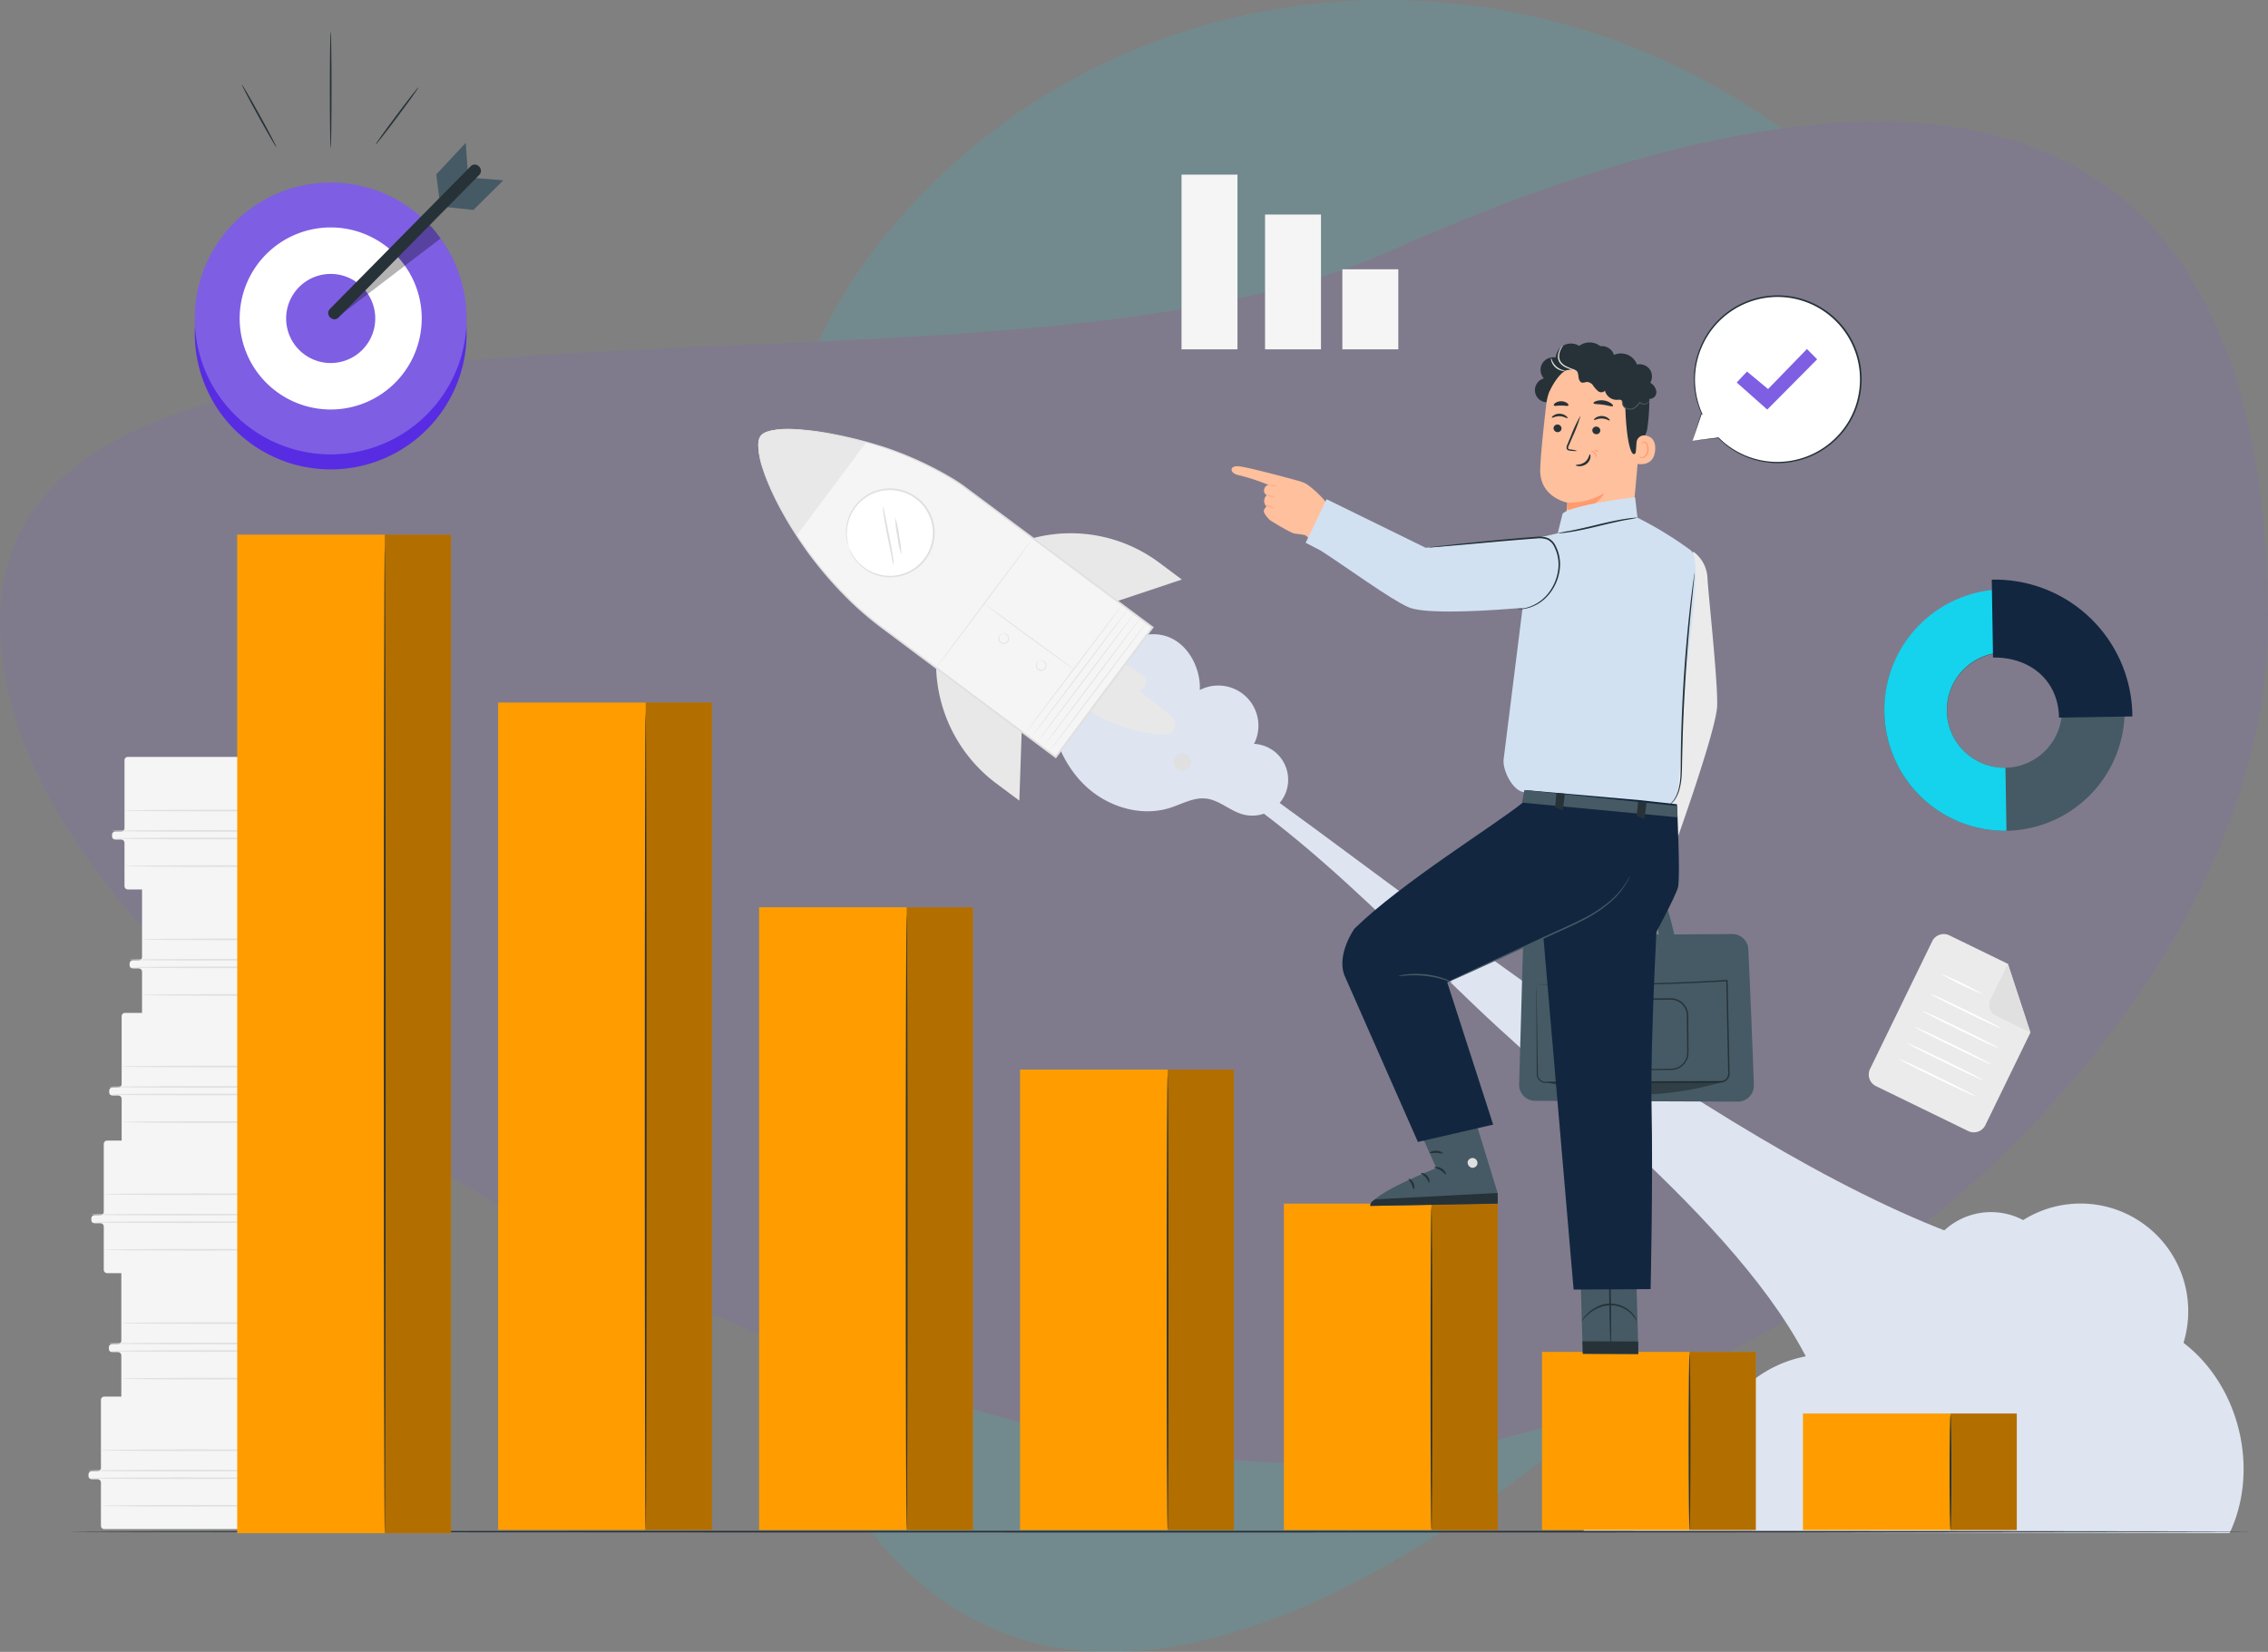<svg xmlns="http://www.w3.org/2000/svg" xmlns:xlink="http://www.w3.org/1999/xlink" width="610" height="444.291" viewBox="0 0 610 444.291">
  <rect x="0" y="0" width="610" height="444.291" fill="#808080" stroke="none"/>
  <defs>
    <clipPath id="clip-path">
      <rect id="Rectángulo_350603" data-name="Rectángulo 350603" width="587.603" height="403.834" fill="none"/>
    </clipPath>
    <clipPath id="clip-path-6">
      <rect id="Rectángulo_350577" data-name="Rectángulo 350577" width="17.827" height="123.833" fill="none"/>
    </clipPath>
    <clipPath id="clip-path-7">
      <rect id="Rectángulo_350580" data-name="Rectángulo 350580" width="17.827" height="167.489" fill="none"/>
    </clipPath>
    <clipPath id="clip-path-8">
      <rect id="Rectángulo_350583" data-name="Rectángulo 350583" width="17.827" height="87.783" fill="none"/>
    </clipPath>
    <clipPath id="clip-path-9">
      <rect id="Rectángulo_350586" data-name="Rectángulo 350586" width="17.827" height="47.9" fill="none"/>
    </clipPath>
    <clipPath id="clip-path-10">
      <rect id="Rectángulo_350589" data-name="Rectángulo 350589" width="17.828" height="31.325" fill="none"/>
    </clipPath>
    <clipPath id="clip-path-11">
      <rect id="Rectángulo_350592" data-name="Rectángulo 350592" width="17.828" height="222.518" fill="none"/>
    </clipPath>
    <clipPath id="clip-path-12">
      <rect id="Rectángulo_350595" data-name="Rectángulo 350595" width="17.827" height="268.587" fill="none"/>
    </clipPath>
    <clipPath id="clip-path-14">
      <rect id="Rectángulo_350598" data-name="Rectángulo 350598" width="27.95" height="25.607" fill="none"/>
    </clipPath>
    <clipPath id="clip-path-17">
      <rect id="Rectángulo_350601" data-name="Rectángulo 350601" width="47.632" height="3.541" fill="none"/>
    </clipPath>
  </defs>
  <g id="Grupo_1034667" data-name="Grupo 1034667" transform="translate(5660.287 6216.646)">
    <g id="Grupo_160943" data-name="Grupo 160943" transform="translate(-5840.287 -14728.086)" opacity="0.13">
      <g id="Grupo_154652" data-name="Grupo 154652" transform="translate(180 8511.44)">
        <g id="Grupo_154160" data-name="Grupo 154160" transform="translate(0 0)">
          <g id="Grupo_66834" data-name="Grupo 66834">
            <path id="Trazado_132887" data-name="Trazado 132887" d="M738.348,526.863c-56.821,77.476-60.758,301.127,19.052,359.663s213.167-70.218,269.973-147.691,38.17-187.709-41.638-246.245S795.159,449.4,738.348,526.863Z" transform="translate(-505.222 -457.039)" fill="#15d3ec"/>
            <path id="Trazado_132888" data-name="Trazado 132888" d="M652.737,605.065c0,108.19,226.26,226.357,351.078,226.357s258.922-118.167,258.922-226.357-52.662-181.459-236.98-99.419C914.718,555.061,652.737,496.877,652.737,605.065Z" transform="translate(-652.737 -437.812)" fill="#7e5ee3"/>
          </g>
        </g>
      </g>
    </g>
    <g id="Grupo_1033877" data-name="Grupo 1033877" transform="translate(-5642.207 -6208.1)">
      <g id="Grupo_1033876" data-name="Grupo 1033876" clip-path="url(#clip-path)">
        <g id="Grupo_1033833" data-name="Grupo 1033833">
          <g id="Grupo_1033832" data-name="Grupo 1033832" clip-path="url(#clip-path)">
            <path id="Trazado_735672" data-name="Trazado 735672" d="M355.894,224.331c-19.239-13.467-21.094-15.2-30.823-33.232l-9.243,18.873c39.581,11.149,73.726,48.545,103.512,76.9,30.5,29.028,86.861,71.773,95.125,112.056,10.959-27.743,27.9-24.166,47.656-46.513-65.676-18.159-158.373-94.584-206.226-128.08" transform="translate(-40.037 -24.225)" fill="#dee4f0"/>
            <path id="Trazado_735673" data-name="Trazado 735673" d="M466.935,449.238c4.722-12.961,21.029-19.05,33.606-13.384q-.135-2.939-.272-5.879a32.974,32.974,0,0,1,37.871-28.107c.743-9.7,10.871-17.589,20.459-15.933a18.5,18.5,0,0,1,26.666-20.551A28.97,28.97,0,0,1,628.389,398.4c15.083,11.535,20.531,34.035,12.392,51.191" transform="translate(-59.193 -45.776)" fill="#dee4f0"/>
            <path id="Trazado_735674" data-name="Trazado 735674" d="M302.262,203.7l26.494-18.025c9.5-1.249,14.574,8.143,14.178,14.9a10.793,10.793,0,0,1,14.592,14.478,9.656,9.656,0,1,1-3.112,18.934c-3.441-.975-6.244-3.824-9.8-4.228-3.334-.379-6.455,1.472-9.652,2.493-7.939,2.533-17.018-.315-23.007-6.11s-9.094-14.132-9.694-22.443" transform="translate(-38.318 -23.524)" fill="#dee4f0"/>
            <path id="Trazado_735675" data-name="Trazado 735675" d="M319.957,193.382a24.232,24.232,0,0,1,8.507,4.3,2.176,2.176,0,0,1-1.425,3.876l-.055,0a90.1,90.1,0,0,1,9.189,7.345,2.68,2.68,0,0,1-1.909,4.664A41.02,41.02,0,0,1,307.7,202.307Z" transform="translate(-39.008 -24.515)" fill="#e8e8e8"/>
            <path id="Trazado_735676" data-name="Trazado 735676" d="M267.636,195.921c0,.031,0,.1.006.21a40.354,40.354,0,0,0,16.213,30.91l6.151,4.589.629-18.547Z" transform="translate(-33.928 -24.837)" fill="#e8e8e8"/>
            <path id="Trazado_735677" data-name="Trazado 735677" d="M297.445,155.781c.029-.009.1-.026.2-.053a39.807,39.807,0,0,1,33.78,6.651l6.066,4.527-17.361,5.8Z" transform="translate(-37.707 -19.581)" fill="#e8e8e8"/>
            <path id="Trazado_735678" data-name="Trazado 735678" d="M213.487,124.221c2.06-2.761,12.987-2.511,28.431,1.67a88.66,88.66,0,0,1,25.642,11.525l51.323,38.3-10.091,13.524-5.848,7.838L292.853,210.6,246.28,175.845a88.952,88.952,0,0,1-12.607-11.4A106.558,106.558,0,0,1,223.181,151c-8.674-13.368-11.755-24.017-9.695-26.778" transform="translate(-26.985 -15.517)" fill="#f5f5f5"/>
            <line id="Línea_2495" data-name="Línea 2495" x1="25.971" y2="34.383" transform="translate(257.795 154.127)" fill="#f5f5f5"/>
            <path id="Trazado_735679" data-name="Trazado 735679" d="M295.22,210.884c.051.038,5.9-7.629,13.076-17.121s12.945-17.223,12.9-17.261-5.9,7.627-13.078,17.123-12.944,17.222-12.893,17.259" transform="translate(-37.425 -22.375)" fill="#e0e0e0"/>
            <line id="Línea_2496" data-name="Línea 2496" x1="25.971" y2="34.383" transform="translate(259.466 155.133)" fill="#f5f5f5"/>
            <path id="Trazado_735680" data-name="Trazado 735680" d="M297.134,212.037c.051.038,5.9-7.629,13.076-17.121s12.945-17.223,12.895-17.261-5.9,7.627-13.078,17.123S297.083,212,297.134,212.037" transform="translate(-37.667 -22.521)" fill="#e0e0e0"/>
            <line id="Línea_2497" data-name="Línea 2497" x1="25.971" y2="34.383" transform="translate(261.087 156.385)" fill="#f5f5f5"/>
            <path id="Trazado_735681" data-name="Trazado 735681" d="M298.99,213.471c.051.038,5.906-7.629,13.076-17.121s12.945-17.223,12.9-17.261-5.9,7.627-13.077,17.123-12.943,17.221-12.893,17.259" transform="translate(-37.903 -22.703)" fill="#e0e0e0"/>
            <line id="Línea_2498" data-name="Línea 2498" x1="25.971" y2="34.383" transform="translate(262.708 157.638)" fill="#f5f5f5"/>
            <path id="Trazado_735682" data-name="Trazado 735682" d="M300.846,214.9c.051.038,5.9-7.629,13.076-17.121s12.945-17.223,12.895-17.261-5.9,7.628-13.078,17.123S300.8,214.866,300.846,214.9" transform="translate(-38.138 -22.885)" fill="#e0e0e0"/>
            <line id="Línea_2499" data-name="Línea 2499" x1="25.971" y2="34.383" transform="translate(264.329 158.89)" fill="#f5f5f5"/>
            <path id="Trazado_735683" data-name="Trazado 735683" d="M302.7,216.339c.05.038,5.9-7.629,13.076-17.121s12.945-17.223,12.895-17.261-5.9,7.627-13.078,17.123S302.653,216.3,302.7,216.339" transform="translate(-38.373 -23.066)" fill="#e0e0e0"/>
            <path id="Trazado_735684" data-name="Trazado 735684" d="M282.526,176.058a1.5,1.5,0,0,0,.21.217c.142.146.375.32.665.561.587.474,1.45,1.14,2.524,1.954,2.147,1.629,5.138,3.844,8.456,6.27s6.338,4.606,8.53,6.173l2.6,1.844.715.492a1.419,1.419,0,0,0,.259.158,1.556,1.556,0,0,0-.231-.2l-.69-.527-2.561-1.9-8.49-6.226-8.495-6.215-2.565-1.895c-.3-.23-.543-.4-.688-.524a1.626,1.626,0,0,0-.243-.184" transform="translate(-35.816 -22.319)" fill="#e0e0e0"/>
            <path id="Trazado_735685" data-name="Trazado 735685" d="M267.636,190.9c.051.038,5.875-7.67,13.009-17.215s12.878-17.316,12.827-17.354S287.6,164,280.462,173.551s-12.877,17.314-12.826,17.352" transform="translate(-33.928 -19.818)" fill="#e0e0e0"/>
            <path id="Trazado_735686" data-name="Trazado 735686" d="M299.374,193.709c0-.011-.123,0-.311.1a1.378,1.378,0,0,0-.586.675,1.309,1.309,0,0,0,.15,1.314,1.4,1.4,0,0,0,2.547-.7,1.307,1.307,0,0,0-.539-1.208,1.373,1.373,0,0,0-.847-.284.552.552,0,0,0-.319.072,2.572,2.572,0,0,0,.314.017,1.4,1.4,0,0,1,.752.321,1.153,1.153,0,0,1,.43,1.055,1.2,1.2,0,0,1-2.172.594,1.154,1.154,0,0,1-.167-1.127,1.408,1.408,0,0,1,.484-.658c.161-.118.269-.156.263-.175" transform="translate(-37.824 -24.544)" fill="#e0e0e0"/>
            <path id="Trazado_735687" data-name="Trazado 735687" d="M287.858,185.443c0-.011-.123,0-.312.1a1.373,1.373,0,0,0-.585.675,1.306,1.306,0,0,0,.149,1.314,1.4,1.4,0,0,0,2.547-.7,1.306,1.306,0,0,0-.538-1.208,1.376,1.376,0,0,0-.848-.284c-.214.008-.322.061-.319.072a2.81,2.81,0,0,0,.315.017,1.4,1.4,0,0,1,.752.321,1.157,1.157,0,0,1,.43,1.055,1.2,1.2,0,0,1-2.172.594,1.155,1.155,0,0,1-.168-1.127,1.414,1.414,0,0,1,.484-.658c.162-.118.269-.156.264-.175" transform="translate(-36.364 -23.496)" fill="#e0e0e0"/>
            <path id="Trazado_735688" data-name="Trazado 735688" d="M342.317,222.443a2.327,2.327,0,1,1-.158.066" transform="translate(-43.207 -28.182)" fill="#e0e0e0"/>
            <path id="Trazado_735689" data-name="Trazado 735689" d="M240.674,156.6a11.751,11.751,0,1,0,7.112-15.02,11.751,11.751,0,0,0-7.112,15.02" transform="translate(-30.423 -17.861)" fill="#fff"/>
            <path id="Trazado_735690" data-name="Trazado 735690" d="M240.659,156.569a22.708,22.708,0,0,1-.52-2.835,11.715,11.715,0,0,1,1.9-7.424,11.534,11.534,0,0,1,9.742-5.2,11.544,11.544,0,0,1,6.38,1.987,11.46,11.46,0,0,1,4.575,12.8,11.543,11.543,0,0,1-3.677,5.581,11.535,11.535,0,0,1-10.832,2.151,11.71,11.71,0,0,1-6.174-4.54,22.922,22.922,0,0,1-1.394-2.523,4.117,4.117,0,0,0,.24.713,5.331,5.331,0,0,0,.37.835,8.184,8.184,0,0,0,.618,1.085,11.84,11.84,0,0,0,11.712,5.223,11.97,11.97,0,0,0,5.759-2.581,11.972,11.972,0,0,0,3.855-5.8,11.918,11.918,0,0,0-4.774-13.36,11.97,11.97,0,0,0-6.657-2.042,11.977,11.977,0,0,0-6.09,1.651,11.815,11.815,0,0,0-3.957,3.821,11.7,11.7,0,0,0-1.794,7.64,8.142,8.142,0,0,0,.21,1.231,5.284,5.284,0,0,0,.243.881,4.1,4.1,0,0,0,.265.7" transform="translate(-30.407 -17.829)" fill="#e0e0e0"/>
            <path id="Trazado_735691" data-name="Trazado 735691" d="M213.487,124.221c2.06-2.761,12.987-2.511,28.431,1.67L223.181,151c-8.674-13.368-11.755-24.017-9.695-26.778" transform="translate(-26.985 -15.517)" fill="#e8e8e8"/>
            <path id="Trazado_735692" data-name="Trazado 735692" d="M213.48,124.21s-.11.172-.308.527a5.46,5.46,0,0,0-.347,1.755,21.063,21.063,0,0,0,1.269,6.774c1.881,5.714,5.787,13.642,12.179,22.472a105.674,105.674,0,0,0,11.775,13.443,90.757,90.757,0,0,0,7.648,6.482l8.531,6.384L292.7,210.788l.2.151.151-.2L306.064,193.3l13.014-17.446.151-.2-.2-.151-38.513-28.7-8.547-6.363-4.082-3.038c-1.374-.976-2.781-1.821-4.178-2.632a94.481,94.481,0,0,0-16.28-7.367,114.23,114.23,0,0,0-14.173-3.684,73.059,73.059,0,0,0-10.9-1.372,21.582,21.582,0,0,0-6.864.61,9.043,9.043,0,0,0-.962.4,5.472,5.472,0,0,0-.631.411c-.284.291-.417.444-.417.444s.159-.134.447-.408a6.144,6.144,0,0,1,.634-.385,9.533,9.533,0,0,1,.958-.376,22.062,22.062,0,0,1,6.829-.518,74.589,74.589,0,0,1,10.856,1.448,115.97,115.97,0,0,1,14.115,3.743,94.787,94.787,0,0,1,16.189,7.395c1.386.809,2.793,1.66,4.137,2.621l4.074,3.048,8.532,6.382L318.725,175.9l-.052-.353-13.019,17.443-13.011,17.441.354-.052-38.5-28.694-8.543-6.364a90.532,90.532,0,0,1-7.63-6.432,106,106,0,0,1-11.779-13.355c-6.405-8.772-10.35-16.66-12.275-22.329a21.524,21.524,0,0,1-1.347-6.713,5.71,5.71,0,0,1,.3-1.74c.181-.354.265-.545.265-.545" transform="translate(-26.979 -15.506)" fill="#e0e0e0"/>
            <path id="Trazado_735693" data-name="Trazado 735693" d="M254.129,162.055a9.836,9.836,0,0,0-.2-2.364c-.2-1.449-.557-3.437-.992-5.622-.424-2.084-.808-3.97-1.137-5.585a12.3,12.3,0,0,0-.553-2.3,9.837,9.837,0,0,0,.2,2.364c.2,1.449.557,3.437.992,5.623.424,2.083.808,3.969,1.137,5.584a12.3,12.3,0,0,0,.553,2.3" transform="translate(-31.847 -18.531)" fill="#e0e0e0"/>
            <path id="Trazado_735694" data-name="Trazado 735694" d="M256.685,159.712a26.439,26.439,0,0,0-.585-5.151,26.3,26.3,0,0,0-1.089-5.068,26.642,26.642,0,0,0,.585,5.151,26.61,26.61,0,0,0,1.089,5.068" transform="translate(-32.323 -18.951)" fill="#e0e0e0"/>
            <path id="Trazado_735695" data-name="Trazado 735695" d="M581.629,330.89,556.82,318.809a3.453,3.453,0,0,1-1.594-4.616l16.722-34.34a3.453,3.453,0,0,1,4.617-1.593l15.734,7.662,6.067,18.485L586.244,329.3a3.452,3.452,0,0,1-4.615,1.593" transform="translate(-70.341 -35.231)" fill="#ebebeb"/>
            <path id="Trazado_735696" data-name="Trazado 735696" d="M597,287.085,592.3,296.75a3.211,3.211,0,0,0,1.48,4.293l9.292,4.527Z" transform="translate(-75.044 -36.394)" fill="#e0e0e0"/>
            <path id="Trazado_735697" data-name="Trazado 735697" d="M588.514,295.728a81.618,81.618,0,0,1-11.478-5.59,81.644,81.644,0,0,1,11.478,5.59" transform="translate(-73.15 -36.779)" fill="#fff"/>
            <path id="Trazado_735698" data-name="Trazado 735698" d="M592.88,305.6c-.06.124-4.338-1.835-9.555-4.375s-9.4-4.7-9.336-4.825,4.337,1.835,9.555,4.375,9.4,4.7,9.336,4.825" transform="translate(-72.764 -37.573)" fill="#fff"/>
            <path id="Trazado_735699" data-name="Trazado 735699" d="M592.036,311.649c-.061.124-4.721-2.02-10.406-4.789s-10.247-5.115-10.187-5.239,4.719,2.02,10.406,4.79,10.246,5.115,10.187,5.239" transform="translate(-72.441 -38.236)" fill="#fff"/>
            <path id="Trazado_735700" data-name="Trazado 735700" d="M589.636,316.58c-.06.125-4.72-2.02-10.4-4.789s-10.248-5.115-10.187-5.238,4.718,2.019,10.405,4.789,10.246,5.115,10.186,5.239" transform="translate(-72.137 -38.861)" fill="#fff"/>
            <path id="Trazado_735701" data-name="Trazado 735701" d="M587.234,321.509c-.06.124-4.72-2.02-10.405-4.789s-10.247-5.115-10.187-5.239,4.719,2.02,10.406,4.79,10.247,5.115,10.186,5.238" transform="translate(-71.833 -39.486)" fill="#fff"/>
            <path id="Trazado_735702" data-name="Trazado 735702" d="M584.834,326.44c-.06.124-4.72-2.02-10.405-4.789s-10.247-5.115-10.186-5.238,4.718,2.019,10.405,4.789,10.246,5.115,10.186,5.238" transform="translate(-71.528 -40.111)" fill="#fff"/>
            <path id="Trazado_735703" data-name="Trazado 735703" d="M10.771,342.433v18.239a.907.907,0,0,1-.907.907H8.329a.907.907,0,0,0-.906.906v.363a.907.907,0,0,0,.906.906H9.864a.907.907,0,0,1,.907.907V376.27a.907.907,0,0,0,.906.907H72.45a.906.906,0,0,0,.906-.907v-10.4a.906.906,0,0,0-.906-.907H69.628a.908.908,0,0,1-.907-.907v-.846a.907.907,0,0,1,.907-.906H72.45a.906.906,0,0,0,.906-.907v-2.176a.908.908,0,0,1,.907-.907h.246a.907.907,0,1,0,0-1.814h-.633a.907.907,0,0,1-.906-.906V342.433a.907.907,0,0,0-.906-.907H11.677a.907.907,0,0,0-.906.907" transform="translate(-0.941 -43.295)" fill="#f5f5f5"/>
            <path id="Trazado_735704" data-name="Trazado 735704" d="M63.9,342.489v33.559a.907.907,0,0,0,.906.906H79.609a.907.907,0,0,0,.907-.906v-10.4a.907.907,0,0,0-.907-.907H76.787a.906.906,0,0,1-.906-.907v-.606a.907.907,0,0,1,.923-.907l2.79.05a.907.907,0,0,0,.923-.906v-2.159a.907.907,0,0,1,.907-.907h.267a.905.905,0,0,0,.907-.924l-.005-.269a.906.906,0,0,0-.884-.889l-.7-.017a.907.907,0,0,1-.885-.906V342.437a.907.907,0,0,0-.91-.907l-14.42.052a.907.907,0,0,0-.9.906" transform="translate(-8.1 -43.296)" fill="#e0e0e0"/>
            <path id="Trazado_735705" data-name="Trazado 735705" d="M57.908,366.621c0,.123-11.325.223-25.291.223s-25.295-.1-25.295-.223,11.322-.223,25.295-.223,25.291.1,25.291.223" transform="translate(-0.928 -46.448)" fill="#e0e0e0"/>
            <path id="Trazado_735706" data-name="Trazado 735706" d="M57.908,364.289c0,.123-11.325.223-25.291.223s-25.295-.1-25.295-.223,11.322-.222,25.295-.222,25.291.1,25.291.222" transform="translate(-0.928 -46.152)" fill="#e0e0e0"/>
            <path id="Trazado_735707" data-name="Trazado 735707" d="M61.628,358.011c0,.123-11.325.222-25.291.222s-25.295-.1-25.295-.222,11.322-.222,25.295-.222,25.291.1,25.291.222" transform="translate(-1.4 -45.357)" fill="#e0e0e0"/>
            <path id="Trazado_735708" data-name="Trazado 735708" d="M61.986,375.118c0,.123-11.325.223-25.291.223s-25.295-.1-25.295-.223,11.322-.222,25.295-.222,25.291.1,25.291.222" transform="translate(-1.445 -47.525)" fill="#e0e0e0"/>
            <path id="Trazado_735709" data-name="Trazado 735709" d="M16.178,382.125v18.239a.907.907,0,0,1-.906.907H13.736a.907.907,0,0,0-.906.906v.363a.907.907,0,0,0,.906.906h1.535a.907.907,0,0,1,.906.907v11.608a.907.907,0,0,0,.907.906H77.857a.907.907,0,0,0,.906-.906v-10.4a.907.907,0,0,0-.906-.907H75.035a.907.907,0,0,1-.907-.907V402.9a.907.907,0,0,1,.907-.906h2.822a.907.907,0,0,0,.906-.907v-2.176a.907.907,0,0,1,.907-.907h.246a.907.907,0,1,0,0-1.814h-.633a.907.907,0,0,1-.906-.906V382.125a.907.907,0,0,0-.907-.907H17.085a.907.907,0,0,0-.907.907" transform="translate(-1.626 -48.327)" fill="#f5f5f5"/>
            <path id="Trazado_735710" data-name="Trazado 735710" d="M69.3,382.181V415.74a.907.907,0,0,0,.906.906H85.016a.907.907,0,0,0,.907-.906v-10.4a.907.907,0,0,0-.907-.907H82.194a.907.907,0,0,1-.906-.906v-.607a.907.907,0,0,1,.923-.907l2.79.05a.907.907,0,0,0,.923-.906V399a.906.906,0,0,1,.907-.907H87.1a.905.905,0,0,0,.907-.924L88,396.9a.906.906,0,0,0-.884-.889l-.7-.017a.907.907,0,0,1-.885-.906V382.129a.907.907,0,0,0-.91-.907l-14.42.052a.908.908,0,0,0-.9.907" transform="translate(-8.786 -48.327)" fill="#e0e0e0"/>
            <path id="Trazado_735711" data-name="Trazado 735711" d="M63.315,406.313c0,.123-11.325.223-25.291.223s-25.295-.1-25.295-.223,11.322-.223,25.295-.223,25.291.1,25.291.223" transform="translate(-1.614 -51.48)" fill="#e0e0e0"/>
            <path id="Trazado_735712" data-name="Trazado 735712" d="M63.315,403.98c0,.123-11.325.223-25.291.223s-25.295-.1-25.295-.223,11.322-.222,25.295-.222,25.291.1,25.291.222" transform="translate(-1.614 -51.184)" fill="#e0e0e0"/>
            <path id="Trazado_735713" data-name="Trazado 735713" d="M67.035,397.7c0,.123-11.325.222-25.292.222s-25.294-.1-25.294-.222,11.322-.222,25.294-.222,25.292.1,25.292.222" transform="translate(-2.085 -50.388)" fill="#e0e0e0"/>
            <path id="Trazado_735714" data-name="Trazado 735714" d="M67.393,414.81c0,.123-11.325.223-25.292.223s-25.294-.1-25.294-.223,11.322-.222,25.294-.222,25.292.1,25.292.222" transform="translate(-2.131 -52.557)" fill="#e0e0e0"/>
            <path id="Trazado_735715" data-name="Trazado 735715" d="M9.9,421.281V439.52a.907.907,0,0,1-.906.907H7.454a.907.907,0,0,0-.906.906v.363a.907.907,0,0,0,.906.906H8.99a.907.907,0,0,1,.906.907v11.607a.907.907,0,0,0,.907.907H71.575a.907.907,0,0,0,.906-.907v-10.4a.907.907,0,0,0-.906-.906H68.753a.907.907,0,0,1-.907-.907v-.846a.906.906,0,0,1,.907-.906h2.822a.907.907,0,0,0,.906-.907V438.07a.907.907,0,0,1,.907-.907h.246a.907.907,0,1,0,0-1.814H73a.907.907,0,0,1-.906-.906V421.281a.907.907,0,0,0-.907-.907H10.8a.907.907,0,0,0-.907.907" transform="translate(-0.83 -53.291)" fill="#f5f5f5"/>
            <path id="Trazado_735716" data-name="Trazado 735716" d="M63.021,421.337V454.9a.907.907,0,0,0,.906.906H78.734a.907.907,0,0,0,.907-.906V444.5a.907.907,0,0,0-.907-.906H75.912a.907.907,0,0,1-.906-.907v-.606a.907.907,0,0,1,.923-.907l2.79.05a.906.906,0,0,0,.923-.906v-2.16a.906.906,0,0,1,.907-.906h.267a.905.905,0,0,0,.907-.924l-.005-.269a.906.906,0,0,0-.884-.889l-.7-.017a.907.907,0,0,1-.885-.906V421.285a.907.907,0,0,0-.91-.907l-14.42.052a.908.908,0,0,0-.9.907" transform="translate(-7.989 -53.291)" fill="#e0e0e0"/>
            <path id="Trazado_735717" data-name="Trazado 735717" d="M57.033,445.47c0,.123-11.325.223-25.291.223s-25.295-.1-25.295-.223,11.323-.223,25.295-.223,25.291.1,25.291.223" transform="translate(-0.817 -56.444)" fill="#e0e0e0"/>
            <path id="Trazado_735718" data-name="Trazado 735718" d="M57.033,443.137c0,.123-11.325.223-25.291.223s-25.295-.1-25.295-.223,11.323-.222,25.295-.222,25.291.1,25.291.222" transform="translate(-0.817 -56.148)" fill="#e0e0e0"/>
            <path id="Trazado_735719" data-name="Trazado 735719" d="M60.753,436.859c0,.123-11.325.222-25.291.222s-25.295-.1-25.295-.222,11.322-.222,25.295-.222,25.291.1,25.291.222" transform="translate(-1.289 -55.352)" fill="#e0e0e0"/>
            <path id="Trazado_735720" data-name="Trazado 735720" d="M61.111,453.967c0,.123-11.325.223-25.292.223s-25.294-.1-25.294-.223,11.322-.222,25.294-.222,25.292.1,25.292.222" transform="translate(-1.334 -57.521)" fill="#e0e0e0"/>
            <path id="Trazado_735721" data-name="Trazado 735721" d="M17.154,224.252v18.239a.907.907,0,0,1-.906.907H14.712a.907.907,0,0,0-.906.906v.363a.907.907,0,0,0,.906.906h1.535a.907.907,0,0,1,.906.907V258.09a.907.907,0,0,0,.906.906H78.833a.907.907,0,0,0,.906-.906v-10.4a.907.907,0,0,0-.906-.906H76.01a.907.907,0,0,1-.906-.907v-.846a.907.907,0,0,1,.906-.906h2.823a.907.907,0,0,0,.906-.907v-2.176a.907.907,0,0,1,.907-.907h.246a.907.907,0,1,0,0-1.814H80.26a.907.907,0,0,1-.906-.906V224.252a.906.906,0,0,0-.907-.906H18.06a.906.906,0,0,0-.906.906" transform="translate(-1.75 -28.313)" fill="#f5f5f5"/>
            <path id="Trazado_735722" data-name="Trazado 735722" d="M70.279,224.308v33.559a.907.907,0,0,0,.906.906H85.992a.907.907,0,0,0,.907-.906v-10.4a.907.907,0,0,0-.907-.907H83.17a.907.907,0,0,1-.906-.906v-.607a.907.907,0,0,1,.923-.907l2.79.05a.907.907,0,0,0,.923-.906v-2.159a.907.907,0,0,1,.908-.907h.266a.907.907,0,0,0,.908-.924l-.006-.269a.906.906,0,0,0-.884-.889l-.7-.017a.907.907,0,0,1-.885-.906V224.256a.907.907,0,0,0-.91-.907l-14.42.052a.908.908,0,0,0-.9.907" transform="translate(-8.909 -28.314)" fill="#e0e0e0"/>
            <path id="Trazado_735723" data-name="Trazado 735723" d="M64.291,248.441c0,.123-11.325.223-25.291.223s-25.295-.1-25.295-.223,11.322-.223,25.295-.223,25.291.1,25.291.223" transform="translate(-1.737 -31.466)" fill="#e0e0e0"/>
            <path id="Trazado_735724" data-name="Trazado 735724" d="M64.291,246.108c0,.123-11.325.223-25.291.223s-25.295-.1-25.295-.223,11.322-.222,25.295-.222,25.291.1,25.291.222" transform="translate(-1.737 -31.171)" fill="#e0e0e0"/>
            <path id="Trazado_735725" data-name="Trazado 735725" d="M68.011,239.83c0,.123-11.325.223-25.292.223s-25.294-.1-25.294-.223,11.322-.223,25.294-.223,25.292.1,25.292.223" transform="translate(-2.209 -30.375)" fill="#e0e0e0"/>
            <path id="Trazado_735726" data-name="Trazado 735726" d="M68.369,256.938c0,.123-11.325.223-25.291.223s-25.295-.1-25.295-.223,11.322-.222,25.295-.222,25.291.1,25.291.222" transform="translate(-2.254 -32.544)" fill="#e0e0e0"/>
            <path id="Trazado_735727" data-name="Trazado 735727" d="M22.561,263.944v18.239a.907.907,0,0,1-.907.907H20.119a.907.907,0,0,0-.906.906v.363a.907.907,0,0,0,.906.906h1.534a.907.907,0,0,1,.907.907v11.608a.907.907,0,0,0,.906.906H84.24a.907.907,0,0,0,.906-.906v-10.4a.907.907,0,0,0-.906-.907H81.417a.907.907,0,0,1-.906-.907v-.846a.907.907,0,0,1,.906-.906H84.24a.907.907,0,0,0,.906-.907v-2.176a.907.907,0,0,1,.907-.907H86.3a.907.907,0,1,0,0-1.814h-.633a.907.907,0,0,1-.906-.906V263.944a.907.907,0,0,0-.907-.907H23.467a.907.907,0,0,0-.906.907" transform="translate(-2.436 -33.345)" fill="#f5f5f5"/>
            <path id="Trazado_735728" data-name="Trazado 735728" d="M75.686,264v33.559a.907.907,0,0,0,.906.906H91.4a.907.907,0,0,0,.907-.906v-10.4a.907.907,0,0,0-.907-.907H88.577a.907.907,0,0,1-.906-.906v-.607a.906.906,0,0,1,.923-.906l2.79.049a.907.907,0,0,0,.923-.906v-2.159a.907.907,0,0,1,.908-.907h.266a.908.908,0,0,0,.908-.925l-.006-.269a.906.906,0,0,0-.884-.889l-.7-.017a.906.906,0,0,1-.885-.906V263.948a.907.907,0,0,0-.91-.907l-14.42.052a.907.907,0,0,0-.9.906" transform="translate(-9.595 -33.346)" fill="#e0e0e0"/>
            <path id="Trazado_735729" data-name="Trazado 735729" d="M69.7,288.132c0,.123-11.325.223-25.291.223s-25.295-.1-25.295-.223,11.323-.222,25.295-.222,25.291.1,25.291.222" transform="translate(-2.423 -36.498)" fill="#e0e0e0"/>
            <path id="Trazado_735730" data-name="Trazado 735730" d="M69.7,285.8c0,.123-11.325.223-25.291.223s-25.295-.1-25.295-.223,11.323-.222,25.295-.222,25.291.1,25.291.222" transform="translate(-2.423 -36.203)" fill="#e0e0e0"/>
            <path id="Trazado_735731" data-name="Trazado 735731" d="M73.418,279.522c0,.123-11.325.223-25.292.223s-25.294-.1-25.294-.223,11.322-.222,25.294-.222,25.292.1,25.292.222" transform="translate(-2.894 -35.407)" fill="#e0e0e0"/>
            <path id="Trazado_735732" data-name="Trazado 735732" d="M73.776,296.629c0,.124-11.325.223-25.292.223s-25.294-.1-25.294-.223,11.322-.221,25.294-.221,25.292.1,25.292.221" transform="translate(-2.94 -37.575)" fill="#e0e0e0"/>
            <path id="Trazado_735733" data-name="Trazado 735733" d="M16.279,303.1V321.34a.907.907,0,0,1-.906.907H13.837a.907.907,0,0,0-.906.906v.363a.907.907,0,0,0,.906.906h1.535a.907.907,0,0,1,.906.907v11.608a.907.907,0,0,0,.907.906H77.957a.907.907,0,0,0,.907-.906v-10.4a.907.907,0,0,0-.907-.907H75.135a.907.907,0,0,1-.906-.907v-.846a.907.907,0,0,1,.906-.906h2.822a.907.907,0,0,0,.907-.907v-2.176a.907.907,0,0,1,.907-.907h.246a.907.907,0,1,0,0-1.814h-.633a.907.907,0,0,1-.906-.906V303.1a.906.906,0,0,0-.907-.906H17.186a.906.906,0,0,0-.907.906" transform="translate(-1.639 -38.309)" fill="#f5f5f5"/>
            <path id="Trazado_735734" data-name="Trazado 735734" d="M69.4,303.156v33.559a.907.907,0,0,0,.906.906H85.117a.907.907,0,0,0,.907-.906v-10.4a.907.907,0,0,0-.907-.907H82.295a.907.907,0,0,1-.906-.906V323.9a.907.907,0,0,1,.923-.907l2.79.05a.907.907,0,0,0,.923-.906v-2.159a.906.906,0,0,1,.907-.907H87.2a.905.905,0,0,0,.907-.924l-.005-.269a.906.906,0,0,0-.884-.889l-.7-.017a.906.906,0,0,1-.885-.906V303.1a.907.907,0,0,0-.91-.907l-14.42.052a.907.907,0,0,0-.9.906" transform="translate(-8.798 -38.309)" fill="#e0e0e0"/>
            <path id="Trazado_735735" data-name="Trazado 735735" d="M63.416,327.289c0,.123-11.325.223-25.291.223s-25.295-.1-25.295-.223,11.323-.222,25.295-.222,25.291.1,25.291.222" transform="translate(-1.626 -41.462)" fill="#e0e0e0"/>
            <path id="Trazado_735736" data-name="Trazado 735736" d="M63.416,324.956c0,.123-11.325.222-25.291.222s-25.295-.1-25.295-.222,11.323-.222,25.295-.222,25.291.1,25.291.222" transform="translate(-1.626 -41.166)" fill="#e0e0e0"/>
            <path id="Trazado_735737" data-name="Trazado 735737" d="M67.136,318.678c0,.123-11.325.223-25.291.223s-25.295-.1-25.295-.223,11.322-.222,25.295-.222,25.291.1,25.291.222" transform="translate(-2.098 -40.37)" fill="#e0e0e0"/>
            <path id="Trazado_735738" data-name="Trazado 735738" d="M67.494,335.786c0,.123-11.325.223-25.292.223s-25.294-.1-25.294-.223,11.322-.222,25.294-.222,25.292.1,25.292.222" transform="translate(-2.143 -42.539)" fill="#e0e0e0"/>
            <rect id="Rectángulo_350569" data-name="Rectángulo 350569" width="15.044" height="46.987" transform="translate(299.705 38.422)" fill="#f5f5f5"/>
            <rect id="Rectángulo_350570" data-name="Rectángulo 350570" width="15.044" height="36.254" transform="translate(322.167 49.155)" fill="#f5f5f5"/>
            <rect id="Rectángulo_350571" data-name="Rectángulo 350571" width="15.044" height="21.53" transform="translate(342.963 63.879)" fill="#f5f5f5"/>
          </g>
        </g>
        <g id="Grupo_1033835" data-name="Grupo 1033835">
          <g id="Grupo_1033834" data-name="Grupo 1033834" clip-path="url(#clip-path)">
            <path id="Trazado_735739" data-name="Trazado 735739" d="M587.6,461.938c0,.126-131.55.227-293.787.227-162.294,0-293.816-.1-293.816-.227s131.522-.227,293.816-.227c162.238,0,293.787.1,293.787.227" transform="translate(0 -58.531)" fill="#263238"/>
          </g>
        </g>
        <g id="Grupo_1033837" data-name="Grupo 1033837">
          <g id="Grupo_1033836" data-name="Grupo 1033836" clip-path="url(#clip-path)">
            <path id="Trazado_735740" data-name="Trazado 735740" d="M559.684,204.726a32.319,32.319,0,1,1,32.833,31.942,32.436,32.436,0,0,1-32.833-31.942m47.766-.771a15.453,15.453,0,1,0-15.2,15.771,15.5,15.5,0,0,0,15.2-15.771" transform="translate(-70.95 -21.771)" fill="#455a64"/>
            <path id="Trazado_735741" data-name="Trazado 735741" d="M559.684,204.726a32.435,32.435,0,0,1,31.8-32.985l.271,16.942a15.524,15.524,0,0,0,.5,31.044l.271,16.942a32.425,32.425,0,0,1-32.833-31.942" transform="translate(-70.95 -21.771)" fill="#15d3ec"/>
            <path id="Trazado_735742" data-name="Trazado 735742" d="M592.774,168.756a36.926,36.926,0,0,1,37.81,36.784l-19.729.319c-.16-10.013-7.78-16.318-17.747-16.157Z" transform="translate(-75.146 -21.392)" fill="#12263f"/>
          </g>
        </g>
        <rect id="Rectángulo_350575" data-name="Rectángulo 350575" width="57.509" height="123.833" transform="translate(256.279 279.128)" fill="#ff9d00"/>
        <g id="Grupo_1033860" data-name="Grupo 1033860">
          <g id="Grupo_1033859" data-name="Grupo 1033859" clip-path="url(#clip-path)">
            <g id="Grupo_1033840" data-name="Grupo 1033840" transform="translate(295.961 279.128)" opacity="0.3">
              <g id="Grupo_1033839" data-name="Grupo 1033839">
                <g id="Grupo_1033838" data-name="Grupo 1033838" clip-path="url(#clip-path-6)">
                  <rect id="Rectángulo_350576" data-name="Rectángulo 350576" width="17.827" height="123.833"/>
                </g>
              </g>
            </g>
            <path id="Trazado_735743" data-name="Trazado 735743" d="M338.892,443.686c-.134,0-.244-27.41-.244-61.214s.109-61.22.244-61.22.244,27.4.244,61.22-.109,61.214-.244,61.214" transform="translate(-42.93 -40.725)" fill="#263238"/>
            <rect id="Rectángulo_350578" data-name="Rectángulo 350578" width="57.509" height="167.489" transform="translate(186.092 235.472)" fill="#ff9d00"/>
            <g id="Grupo_1033843" data-name="Grupo 1033843" transform="translate(225.774 235.472)" opacity="0.3">
              <g id="Grupo_1033842" data-name="Grupo 1033842">
                <g id="Grupo_1033841" data-name="Grupo 1033841" clip-path="url(#clip-path-7)">
                  <rect id="Rectángulo_350579" data-name="Rectángulo 350579" width="17.827" height="167.489"/>
                </g>
              </g>
            </g>
            <path id="Trazado_735744" data-name="Trazado 735744" d="M258.515,437.42c-.134,0-.244-37.074-.244-82.8,0-45.738.109-82.8.244-82.8s.244,37.065.244,82.8c0,45.721-.109,82.8-.244,82.8" transform="translate(-32.741 -34.459)" fill="#263238"/>
            <rect id="Rectángulo_350581" data-name="Rectángulo 350581" width="57.509" height="87.783" transform="translate(327.234 315.178)" fill="#ff9d00"/>
            <g id="Grupo_1033846" data-name="Grupo 1033846" transform="translate(366.917 315.178)" opacity="0.3">
              <g id="Grupo_1033845" data-name="Grupo 1033845">
                <g id="Grupo_1033844" data-name="Grupo 1033844" clip-path="url(#clip-path-8)">
                  <rect id="Rectángulo_350582" data-name="Rectángulo 350582" width="17.827" height="87.783" transform="translate(0)"/>
                </g>
              </g>
            </g>
            <path id="Trazado_735745" data-name="Trazado 735745" d="M420.148,448.86c-.134,0-.244-19.43-.244-43.394s.109-43.4.244-43.4.244,19.426.244,43.4-.109,43.394-.244,43.394" transform="translate(-53.231 -45.899)" fill="#263238"/>
            <rect id="Rectángulo_350584" data-name="Rectángulo 350584" width="57.509" height="47.899" transform="translate(396.655 355.062)" fill="#ff9d00"/>
            <g id="Grupo_1033849" data-name="Grupo 1033849" transform="translate(436.337 355.061)" opacity="0.3">
              <g id="Grupo_1033848" data-name="Grupo 1033848">
                <g id="Grupo_1033847" data-name="Grupo 1033847" clip-path="url(#clip-path-9)">
                  <rect id="Rectángulo_350585" data-name="Rectángulo 350585" width="17.827" height="47.899" transform="translate(0 0)"/>
                </g>
              </g>
            </g>
            <path id="Trazado_735746" data-name="Trazado 735746" d="M499.646,454.585c-.134,0-.244-10.6-.244-23.679s.109-23.68.244-23.68.244,10.6.244,23.68-.109,23.679-.244,23.679" transform="translate(-63.309 -51.624)" fill="#263238"/>
            <rect id="Rectángulo_350587" data-name="Rectángulo 350587" width="57.509" height="31.325" transform="translate(466.842 371.636)" fill="#ff9d00"/>
            <g id="Grupo_1033852" data-name="Grupo 1033852" transform="translate(506.524 371.636)" opacity="0.3">
              <g id="Grupo_1033851" data-name="Grupo 1033851">
                <g id="Grupo_1033850" data-name="Grupo 1033850" clip-path="url(#clip-path-10)">
                  <rect id="Rectángulo_350588" data-name="Rectángulo 350588" width="17.827" height="31.325" transform="translate(0.001 0)"/>
                </g>
              </g>
            </g>
            <path id="Trazado_735747" data-name="Trazado 735747" d="M580.023,456.964c-.134,0-.244-6.933-.244-15.485s.109-15.487.244-15.487.244,6.933.244,15.487-.109,15.485-.244,15.485" transform="translate(-73.498 -54.003)" fill="#263238"/>
            <rect id="Rectángulo_350590" data-name="Rectángulo 350590" width="57.509" height="222.518" transform="translate(115.905 180.411)" fill="#ff9d00"/>
            <g id="Grupo_1033855" data-name="Grupo 1033855" transform="translate(155.586 180.411)" opacity="0.3">
              <g id="Grupo_1033854" data-name="Grupo 1033854">
                <g id="Grupo_1033853" data-name="Grupo 1033853" clip-path="url(#clip-path-11)">
                  <rect id="Rectángulo_350591" data-name="Rectángulo 350591" width="17.827" height="222.518" transform="translate(0.001)"/>
                </g>
              </g>
            </g>
            <path id="Trazado_735748" data-name="Trazado 735748" d="M178.138,430.39c-.134,0-.244-49.456-.244-110.451,0-61.014.109-110.46.244-110.46s.244,49.446.244,110.46c0,60.994-.109,110.451-.244,110.451" transform="translate(-22.552 -26.556)" fill="#263238"/>
            <path id="Trazado_735822" data-name="Trazado 735822" d="M0,0H57.509V268.587H0Z" transform="translate(45.717 135.248)" fill="#ff9d00"/>
            <g id="Grupo_1033858" data-name="Grupo 1033858" transform="translate(85.399 135.248)" opacity="0.3">
              <g id="Grupo_1033857" data-name="Grupo 1033857">
                <g id="Grupo_1033856" data-name="Grupo 1033856" clip-path="url(#clip-path-12)">
                  <rect id="Rectángulo_350594" data-name="Rectángulo 350594" width="17.827" height="268.587" transform="translate(0)"/>
                </g>
              </g>
            </g>
            <path id="Trazado_735749" data-name="Trazado 735749" d="M97.762,423.909c-.134,0-.244-59.451-.244-132.77,0-73.345.109-132.783.244-132.783s.244,59.438.244,132.783c0,73.319-.109,132.77-.244,132.77" transform="translate(-12.362 -20.075)" fill="#263238"/>
          </g>
        </g>
        <g id="Grupo_1033868" data-name="Grupo 1033868">
          <g id="Grupo_1033867" data-name="Grupo 1033867" clip-path="url(#clip-path)">
            <path id="Trazado_735750" data-name="Trazado 735750" d="M112.4,87.622A36.554,36.554,0,1,1,75.845,51.069,36.554,36.554,0,0,1,112.4,87.622" transform="translate(-4.981 -6.474)" fill="#582ce3"/>
            <path id="Trazado_735752" data-name="Trazado 735752" d="M112.4,83A36.554,36.554,0,1,1,75.845,46.445,36.554,36.554,0,0,1,112.4,83" transform="translate(-4.981 -5.888)" fill="#7e5ee3"/>
            <path id="Trazado_735753" data-name="Trazado 735753" d="M102.081,84.751A24.484,24.484,0,1,1,77.6,60.266a24.485,24.485,0,0,1,24.485,24.485" transform="translate(-6.733 -7.64)" fill="#fff"/>
            <path id="Trazado_735754" data-name="Trazado 735754" d="M91.394,86.566A11.982,11.982,0,1,1,79.412,74.584,11.981,11.981,0,0,1,91.394,86.566" transform="translate(-8.548 -9.455)" fill="#7e5ee3"/>
            <path id="Trazado_735755" data-name="Trazado 735755" d="M114.662,50.5l-.993-7.8,7.938-8.5.571,8.416Z" transform="translate(-14.41 -4.336)" fill="#455a64"/>
            <path id="Trazado_735756" data-name="Trazado 735756" d="M131.977,45.66,123.924,45l-8.072,7.766,8.074.863Z" transform="translate(-14.686 -5.705)" fill="#455a64"/>
            <g id="Grupo_1033866" data-name="Grupo 1033866" transform="translate(72.465 51.328)" opacity="0.3">
              <g id="Grupo_1033865" data-name="Grupo 1033865">
                <g id="Grupo_1033864" data-name="Grupo 1033864" clip-path="url(#clip-path-14)">
                  <path id="Trazado_735757" data-name="Trazado 735757" d="M82.985,84.387l27.95-21.338a34.052,34.052,0,0,0-3.5-4.268L82.985,82.486Z" transform="translate(-82.985 -58.78)"/>
                </g>
              </g>
            </g>
            <path id="Trazado_735758" data-name="Trazado 735758" d="M118.684,41.377,105.862,54.37,85.52,74.982,80.844,79.72c-1.481,1.5.833,3.819,2.316,2.316L95.982,69.043l20.342-20.612L121,43.693c1.481-1.5-.832-3.819-2.316-2.316" transform="translate(-10.188 -5.184)" fill="#263238"/>
            <path id="Trazado_735759" data-name="Trazado 735759" d="M81.118,31.244c-.126,0-.227-6.995-.227-15.621S80.992,0,81.118,0s.227,6.994.227,15.623-.1,15.621-.227,15.621" transform="translate(-10.254)" fill="#263238"/>
            <path id="Trazado_735760" data-name="Trazado 735760" d="M106.509,17.112c.1.075-2.4,3.583-5.579,7.833s-5.842,7.636-5.943,7.56,2.4-3.581,5.58-7.833,5.842-7.636,5.942-7.56" transform="translate(-12.041 -2.169)" fill="#263238"/>
            <path id="Trazado_735761" data-name="Trazado 735761" d="M53.8,16.286c.11-.061,2.278,3.66,4.842,8.308s4.554,8.469,4.444,8.529-2.277-3.659-4.842-8.309-4.554-8.468-4.444-8.528" transform="translate(-6.819 -2.064)" fill="#263238"/>
          </g>
        </g>
        <g id="Grupo_1033870" data-name="Grupo 1033870">
          <g id="Grupo_1033869" data-name="Grupo 1033869" clip-path="url(#clip-path)">
            <path id="Trazado_735762" data-name="Trazado 735762" d="M500.589,120.341l6.974-.814a22.426,22.426,0,1,0-4.52-6.642l-.008-.01Z" transform="translate(-63.459 -10.321)" fill="#fff"/>
            <path id="Trazado_735763" data-name="Trazado 735763" d="M500.589,120.311s.039-.151.136-.466l.442-1.419,1.773-5.611.055-.175.119.142.008.01-.17.1a22.393,22.393,0,0,1-1.912-10.97,21.99,21.99,0,0,1,1.733-7,22.441,22.441,0,0,1,11.785-11.879A22.57,22.57,0,0,1,545.9,100.838a23,23,0,0,1-1.057,10.35,22.212,22.212,0,0,1-5.163,8.322,22.582,22.582,0,0,1-22.738,5.823,22.3,22.3,0,0,1-9.45-5.769l.079.028-5.231.55-1.322.133c-.294.029-.433.036-.433.036s.166-.029.471-.07l1.345-.178,5.148-.661.046-.006.033.034a22.286,22.286,0,0,0,31.757-.207,21.847,21.847,0,0,0,5.046-8.177,22.586,22.586,0,0,0,1.023-10.15A22.181,22.181,0,0,0,523.98,81.623a22.19,22.19,0,0,0-20.889,13.445,21.788,21.788,0,0,0-1.749,6.884,22.393,22.393,0,0,0,1.794,10.863l.294.676-.464-.571-.008-.01.173-.032c-.812,2.392-1.438,4.235-1.87,5.5l-.492,1.433c-.113.324-.18.5-.18.5" transform="translate(-63.459 -10.291)" fill="#263238"/>
            <path id="Trazado_735764" data-name="Trazado 735764" d="M514.216,106.721l2.758-2.952,5.673,4.707L533.1,97.709l2.748,2.765L522.425,114Z" transform="translate(-65.187 -12.386)" fill="#7e5ee3"/>
          </g>
        </g>
        <g id="Grupo_1033875" data-name="Grupo 1033875">
          <g id="Grupo_1033874" data-name="Grupo 1033874" clip-path="url(#clip-path)">
            <path id="Trazado_735765" data-name="Trazado 735765" d="M383.059,142.374a26.782,26.782,0,0,0-4.24-3.747,10.1,10.1,0,0,0-2.545-.969s-12.983-3.582-15.713-3.824-2.453,1.989.084,2.409a56.239,56.239,0,0,1,7.928,2.6,1.474,1.474,0,0,0-1.191,1.346,1.251,1.251,0,0,0,.727,1.4,2.084,2.084,0,0,0-.09,3.063s-.944.767-.644,1.63a7.371,7.371,0,0,0,1.637,2.077s5.55,3.51,6.747,3.607,2.583.36,2.583.36l1.953,1.413,5.239-8.221a24.449,24.449,0,0,0-2.475-3.151" transform="translate(-45.463 -16.964)" fill="#ffc09d"/>
            <path id="Trazado_735766" data-name="Trazado 735766" d="M370.009,139.515a4.63,4.63,0,0,0,1.12.3,4.705,4.705,0,0,0,1.154.16,4.643,4.643,0,0,0-1.12-.3,4.7,4.7,0,0,0-1.154-.16" transform="translate(-46.906 -17.685)" fill="#ff9b6c"/>
            <path id="Trazado_735767" data-name="Trazado 735767" d="M369.387,142.7a6.352,6.352,0,0,0,1.089.359,6.421,6.421,0,0,0,1.113.3,3.477,3.477,0,0,0-1.06-.436,3.669,3.669,0,0,0-1.141-.221" transform="translate(-46.827 -18.089)" fill="#ff9b6c"/>
            <path id="Trazado_735768" data-name="Trazado 735768" d="M369.026,145.716a8.271,8.271,0,0,0,1.174.51,8.6,8.6,0,0,0,1.195.47,4.008,4.008,0,0,0-1.122-.6,4.392,4.392,0,0,0-1.246-.38" transform="translate(-46.781 -18.472)" fill="#ff9b6c"/>
            <path id="Trazado_735769" data-name="Trazado 735769" d="M493.133,286.413s-2.31-21.21-7.277-23.568-11.851-3.905-13.728-.731a37.6,37.6,0,0,0-4.582,13.032,80.553,80.553,0,0,0-.321,12.829l5.659-.631s-.278-21.137,1.442-24.262,10.436-.615,11.39,3.15,3.047,20.658,3.047,20.658Z" transform="translate(-59.214 -33.001)" fill="#455a64"/>
            <path id="Trazado_735770" data-name="Trazado 735770" d="M510.324,318.544c-.265-8.751-1.1-28.036-1.476-36.519a4.307,4.307,0,0,0-4.329-4.117l-52.023.312a4.308,4.308,0,0,0-4.281,4.185L447.2,318.332a4.308,4.308,0,0,0,4.288,4.43l54.514.22a4.307,4.307,0,0,0,4.323-4.439" transform="translate(-56.691 -35.23)" fill="#455a64"/>
            <path id="Trazado_735771" data-name="Trazado 735771" d="M452.5,293.19s-.008.126-.01.385c0,.276,0,.661,0,1.158,0,1.043.008,2.551.013,4.487.024,3.935.058,9.6.1,16.6q.005.658.01,1.332a2.563,2.563,0,0,0,.3,1.378,2.352,2.352,0,0,0,1.072.982,3.07,3.07,0,0,0,1.449.213l5.948-.007,13.125-.024,14.5-.033,7.671-.021,3.923-.011.989,0a4.449,4.449,0,0,0,1.031-.065,2.394,2.394,0,0,0,1.85-2.221c.01-.312-.008-.578-.01-.869l-.037-1.7q-.035-1.7-.072-3.379-.072-3.357-.142-6.62c-.094-4.346-.186-8.55-.273-12.565l0-.19-.19.011c-14.946.911-27.768,1.16-36.842,1.2-4.537.021-8.139,0-10.607-.022l-2.842-.017h-.722a1.836,1.836,0,0,0-.237.007s.091.009.258.017l.734.029,2.808.085c2.467.057,6.07.116,10.609.127,9.078.024,21.908-.176,36.865-1.06l-.195-.179c.082,4.015.168,8.219.256,12.566q.068,3.259.138,6.62.035,1.678.071,3.378.017.85.036,1.7a3.291,3.291,0,0,1-.176,1.6,2.009,2.009,0,0,1-1.363,1.106,4.157,4.157,0,0,1-.945.055l-.989,0-3.923.013-7.671.027-14.5.056-13.125.059-5.948.03a2.783,2.783,0,0,1-1.326-.181,2.075,2.075,0,0,1-.943-.857,2.274,2.274,0,0,1-.273-1.237q-.009-.668-.017-1.321c-.1-6.963-.19-12.6-.249-16.521-.035-1.95-.062-3.469-.081-4.519q-.017-.761-.027-1.183c-.008-.268-.018-.413-.018-.413" transform="translate(-57.362 -37.018)" fill="#263238"/>
            <path id="Trazado_735772" data-name="Trazado 735772" d="M468.929,316.988c0-.026-.32-.006-.91-.124a4.581,4.581,0,0,1-2.253-1.247,4.732,4.732,0,0,1-1.267-3.781c-.006-1.636-.014-3.494-.022-5.545q-.008-1.542-.017-3.224a4.575,4.575,0,0,1,.926-3.18,4.3,4.3,0,0,1,3.09-1.641c1.264-.037,2.6-.025,3.957-.042l17.671-.146a4.314,4.314,0,0,1,3.71,2.066,4.219,4.219,0,0,1,.622,2.057q.014,1.124.029,2.23.024,2.216.045,4.351.012,1.066.023,2.11a17.745,17.745,0,0,1-.031,2.033,4.324,4.324,0,0,1-3.735,3.687c-.588.062-1.224.034-1.822.052l-6.719.085-9.729.151-2.645.06-.688.026a.118.118,0,1,0,0,.039l.688.013,2.646.013,9.73-.027,6.719-.038c.61-.015,1.2.019,1.859-.044a4.665,4.665,0,0,0,4.05-3.968,17.78,17.78,0,0,0,.042-2.086q-.008-1.043-.017-2.11-.017-2.132-.034-4.351-.013-1.112-.026-2.242a4.615,4.615,0,0,0-.676-2.244,4.7,4.7,0,0,0-4.045-2.254l-17.671.176c-1.362.022-2.671.014-3.978.059a4.628,4.628,0,0,0-3.32,1.783,4.887,4.887,0,0,0-.971,3.382c.014,1.12.028,2.2.042,3.224.029,2.05.056,3.908.079,5.544.005.407.008.8.046,1.19a4.663,4.663,0,0,0,.273,1.08,4.519,4.519,0,0,0,3.4,2.833,3.433,3.433,0,0,0,.925.047" transform="translate(-58.839 -37.735)" fill="#263238"/>
            <g id="Grupo_1033873" data-name="Grupo 1033873" transform="translate(397.865 282.364)" opacity="0.3">
              <g id="Grupo_1033872" data-name="Grupo 1033872">
                <g id="Grupo_1033871" data-name="Grupo 1033871" clip-path="url(#clip-path-17)">
                  <path id="Trazado_735773" data-name="Trazado 735773" d="M503.256,323.356a83.116,83.116,0,0,1-47.632.112Z" transform="translate(-455.624 -323.356)"/>
                </g>
              </g>
            </g>
            <path id="Trazado_735774" data-name="Trazado 735774" d="M475.991,303.964l6.466-.059a1.579,1.579,0,0,0,1.564-1.593l0-.327a1.579,1.579,0,0,0-1.594-1.564l-6.465.059a1.579,1.579,0,0,0-1.565,1.593l0,.326a1.58,1.58,0,0,0,1.594,1.565" transform="translate(-60.139 -38.084)" fill="#e0e0e0"/>
            <path id="Trazado_735775" data-name="Trazado 735775" d="M476.129,253.113a14.943,14.943,0,0,0-2.367,2.636,41.4,41.4,0,0,0-1.7,5.757s.865.782,2.415-1.686a22.788,22.788,0,0,0,2-3.709Z" transform="translate(-59.843 -32.087)" fill="#ffc09d"/>
            <path id="Trazado_735776" data-name="Trazado 735776" d="M484.032,242.473l-2.063,3.641-5.691,5.748-2.139,8.531a3.77,3.77,0,0,0,.292,2.684,1.332,1.332,0,0,0,.573.635c.638.266,2.439-.656,2.439-.656s1.313,1.631,2.715.668c0,0,2.023,1.042,3.145.031,0,0,1.283,1.016,2.238.383s3.689-4.619,3.689-4.619l3.663-13.146Z" transform="translate(-60.091 -30.738)" fill="#ffc09d"/>
            <path id="Trazado_735777" data-name="Trazado 735777" d="M498.338,160.115a9.286,9.286,0,0,1,3.812,7.133c.147,3.584,2.834,27.875,2.6,34.411s-11.365,37.469-11.365,37.469l-12.287-3.7,10.625-34.588-1.051-21.71Z" transform="translate(-60.988 -20.298)" fill="#ebebeb"/>
            <path id="Trazado_735778" data-name="Trazado 735778" d="M473.113,98.527a3.389,3.389,0,0,0-3.45-1.825,4.652,4.652,0,0,0-5.692-.089,4.221,4.221,0,0,0-4.049-.217,4.156,4.156,0,0,0-2.267,3.334A3.539,3.539,0,0,0,454,101.4a3.477,3.477,0,0,0,.45,3.962,3.273,3.273,0,0,0,1.167,6.412l16.742-9.443a3.334,3.334,0,0,0,.75-3.806" transform="translate(-57.308 -12.13)" fill="#263238"/>
            <path id="Trazado_735779" data-name="Trazado 735779" d="M453.692,130.524c.082-3.6.858-11,1.639-17.691a13.974,13.974,0,0,1,14.406-12.286l.725.025c7.8.723,11.541,7.7,10.6,15.412l-2.2,24.321-15.1,13.613-3.29-9.621.524-4.9s-7.475-1.418-7.306-8.873" transform="translate(-57.514 -12.745)" fill="#ffc09d"/>
            <path id="Trazado_735780" data-name="Trazado 735780" d="M461.983,144.659a18.361,18.361,0,0,0,9.946-2.518s-2.5,5.282-9.978,4.353Z" transform="translate(-58.561 -18.019)" fill="#ff9b6c"/>
            <path id="Trazado_735781" data-name="Trazado 735781" d="M457.8,121.9a1.067,1.067,0,0,0,1,1.109,1.025,1.025,0,0,0,1.14-.921,1.07,1.07,0,0,0-1-1.11,1.026,1.026,0,0,0-1.14.922" transform="translate(-58.035 -15.336)" fill="#263238"/>
            <path id="Trazado_735782" data-name="Trazado 735782" d="M457.27,118.7c.128.143.961-.425,2.117-.382,1.154.026,1.98.646,2.111.51.064-.06-.063-.315-.423-.595a2.961,2.961,0,0,0-1.684-.579,2.838,2.838,0,0,0-1.691.478c-.364.257-.493.5-.43.568" transform="translate(-57.966 -14.915)" fill="#263238"/>
            <path id="Trazado_735783" data-name="Trazado 735783" d="M469.738,122.543a1.067,1.067,0,0,0,1,1.109,1.024,1.024,0,0,0,1.14-.921,1.07,1.07,0,0,0-1-1.11,1.024,1.024,0,0,0-1.14.922" transform="translate(-59.548 -15.417)" fill="#263238"/>
            <path id="Trazado_735784" data-name="Trazado 735784" d="M470.26,119.4c.128.143.963-.425,2.117-.382,1.154.026,1.981.644,2.111.508.064-.059-.062-.314-.424-.594a2.96,2.96,0,0,0-1.684-.579,2.841,2.841,0,0,0-1.691.477c-.363.258-.493.5-.431.569" transform="translate(-59.613 -15.003)" fill="#263238"/>
            <path id="Trazado_735785" data-name="Trazado 735785" d="M464.7,127.728a7.65,7.65,0,0,0-1.863-.4c-.293-.04-.571-.107-.614-.309a1.478,1.478,0,0,1,.228-.86q.452-1.047.95-2.2a38.251,38.251,0,0,0,2.163-5.756,38.1,38.1,0,0,0-2.625,5.57q-.479,1.157-.914,2.211a1.68,1.68,0,0,0-.193,1.142.738.738,0,0,0,.469.444,2.036,2.036,0,0,0,.5.086,7.636,7.636,0,0,0,1.9.068" transform="translate(-58.54 -14.985)" fill="#263238"/>
            <path id="Trazado_735786" data-name="Trazado 735786" d="M468.431,130.152c-.188-.017-.233,1.225-1.337,2.07s-2.434.663-2.449.836c-.02.078.289.252.852.287a3.146,3.146,0,0,0,2.042-.628,2.7,2.7,0,0,0,1.041-1.739c.065-.519-.063-.831-.149-.827" transform="translate(-58.903 -16.499)" fill="#263238"/>
            <path id="Trazado_735787" data-name="Trazado 735787" d="M470.1,114.286c.1.315,1.261.208,2.61.417,1.354.182,2.432.613,2.621.34.085-.131-.1-.431-.527-.747a4.625,4.625,0,0,0-3.985-.575c-.5.182-.763.417-.72.567" transform="translate(-59.594 -14.389)" fill="#263238"/>
            <path id="Trazado_735788" data-name="Trazado 735788" d="M457.888,114.917c.194.267,1,.024,1.956.045.958-.012,1.76.237,1.956-.03.086-.129-.031-.394-.377-.652a2.852,2.852,0,0,0-3.152-.012c-.348.256-.468.52-.382.65" transform="translate(-58.043 -14.426)" fill="#263238"/>
            <path id="Trazado_735789" data-name="Trazado 735789" d="M456.534,109.3s2.146-4.6,4.453-5.609c2.794-1.223,3.871,1.808,6.514,1.172s5.31-1.809,7.915.29c2.851,2.3,1.425,3.792,1.49,7.1.263,13.43,2.6,17.307,3.522,11.017.1-.689,2.056-1.173,2.446-4.085.506-3.777.814-8.373.056-11.093a10.624,10.624,0,0,0-4.164-5.71c-3.594-2.854-8.66-3.087-12.113-2.862s-10.226,3.923-10.118,9.777" transform="translate(-57.874 -12.609)" fill="#263238"/>
            <path id="Trazado_735790" data-name="Trazado 735790" d="M483.3,126.21a2.035,2.035,0,0,1,2.27-1.873c1.4.181,2.929,1.023,2.736,3.892-.343,5.089-5.424,3.7-5.424,3.551,0-.1.255-3.442.417-5.57" transform="translate(-61.214 -15.76)" fill="#ffc09d"/>
            <path id="Trazado_735791" data-name="Trazado 735791" d="M484.305,130.18c.024-.015.086.068.231.147a.9.9,0,0,0,.667.058,2.2,2.2,0,0,0,1.156-1.9,2.912,2.912,0,0,0-.164-1.285,1.03,1.03,0,0,0-.627-.725.458.458,0,0,0-.544.208c-.078.137-.052.241-.08.248s-.1-.093-.049-.3a.575.575,0,0,1,.224-.306.678.678,0,0,1,.5-.1,1.257,1.257,0,0,1,.881.851,3,3,0,0,1,.214,1.439,2.308,2.308,0,0,1-1.452,2.111.969.969,0,0,1-.809-.189c-.15-.136-.169-.252-.151-.26" transform="translate(-61.394 -16)" fill="#ff9b6c"/>
            <path id="Trazado_735792" data-name="Trazado 735792" d="M480.742,112.932a4.9,4.9,0,0,1-2.211.921,1.677,1.677,0,0,1-1.818-1.233c-.048-.357.054-.765-.172-1.047-.269-.337-.79-.252-1.223-.222A3.277,3.277,0,0,1,472,108.9a1.387,1.387,0,0,1-1.853.109,7.36,7.36,0,0,1-1.347-1.533,2.118,2.118,0,0,0-1.733-.936,5.156,5.156,0,0,1-1.126.206c-.672-.083-.974-.878-1.053-1.546s-.131-1.444-.689-1.825a2.714,2.714,0,0,0-1.836-.114c-.624.07-1.421-.1-1.559-.711a1.2,1.2,0,0,1,.262-.916,3.347,3.347,0,0,1,3.971-1.113,4.527,4.527,0,0,1,8.317-.581,4.6,4.6,0,0,1,7.257,1.908,3.416,3.416,0,0,1,3.425,1.285,3.349,3.349,0,0,1,.148,3.628,3.126,3.126,0,0,1,1.646,2.548,1.8,1.8,0,0,1-2.107,1.757,1.882,1.882,0,0,1-.81,2.369,1.915,1.915,0,0,1-2.432-.662" transform="translate(-58.413 -12.356)" fill="#263238"/>
            <path id="Trazado_735793" data-name="Trazado 735793" d="M486.384,113.046a1.216,1.216,0,0,1-.355.968,1.655,1.655,0,0,1-1.051.573,1.79,1.79,0,0,1-1.45-.472l.219-.025a5.108,5.108,0,0,1-1.071,1.236,2.953,2.953,0,0,1-.956.545,2.3,2.3,0,0,1-2.49-.835,2.927,2.927,0,0,1-.379-1.075.98.98,0,0,1-.024-.413c.022,0,.06.138.137.388a3.417,3.417,0,0,0,.44.985,2.109,2.109,0,0,0,3.085.178,5.135,5.135,0,0,0,1.02-1.157l.1-.147.123.122a1.568,1.568,0,0,0,1.225.434,1.518,1.518,0,0,0,.947-.453,2.478,2.478,0,0,0,.485-.851" transform="translate(-60.699 -14.331)" fill="#455a64"/>
            <path id="Trazado_735794" data-name="Trazado 735794" d="M470.764,130.826c-.084,0-.1-.541-.518-1-.405-.473-.941-.555-.934-.637,0-.036.147-.073.378-.026a1.489,1.489,0,0,1,.778.47,1.465,1.465,0,0,1,.369.824c.018.234-.038.372-.074.368" transform="translate(-59.494 -16.371)" fill="#ff9b6c"/>
            <path id="Trazado_735795" data-name="Trazado 735795" d="M471.4,129.385c-.073.041-.253-.143-.522-.272s-.521-.174-.531-.256.31-.185.664-.006.463.5.389.534" transform="translate(-59.625 -16.322)" fill="#ff9b6c"/>
            <path id="Trazado_735796" data-name="Trazado 735796" d="M460.574,96.649c-.023-.05-.555.283-.97,1.127a4.322,4.322,0,0,0-.458,1.571,2.86,2.86,0,0,0,.53,1.955,4.176,4.176,0,0,0,1.6,1.233,11.642,11.642,0,0,0,1.517.571,6.68,6.68,0,0,0,1.436.366,5.518,5.518,0,0,0-1.351-.608c-.422-.167-.926-.361-1.451-.628a4.084,4.084,0,0,1-1.457-1.147,2.622,2.622,0,0,1-.49-1.72,4.53,4.53,0,0,1,.357-1.487,6.1,6.1,0,0,1,.735-1.234" transform="translate(-58.204 -12.252)" fill="#e0e0e0"/>
            <path id="Trazado_735797" data-name="Trazado 735797" d="M457.045,100.486c-.042,0-.074.323.064.82a3.742,3.742,0,0,0,1.065,1.684,3.783,3.783,0,0,0,1.777.921c.511.1.83.04.83,0,0-.059-.306-.094-.762-.246a4.537,4.537,0,0,1-1.6-.94,4.486,4.486,0,0,1-1.07-1.5c-.19-.44-.249-.741-.307-.734" transform="translate(-57.935 -12.739)" fill="#e0e0e0"/>
            <path id="Trazado_735798" data-name="Trazado 735798" d="M449.815,154.763,442.426,213.8c-.359,2.871,2.241,8.092,5.046,8.8l37.357,4.069a3.852,3.852,0,0,0,4.371-3.633c.935-8.009,1.575-24.834,2.73-35.795,1.273-12.084,3.592-27.447.783-29.629a100.5,100.5,0,0,0-14.305-8.75l-.626-5.487s-16.658,1.921-19.495,4.381l-1.321,5.3Z" transform="translate(-56.082 -18.176)" fill="#d2e1f1"/>
            <path id="Trazado_735799" data-name="Trazado 735799" d="M448,153.8,413.73,157.04l-26.651-13.057-5.637,11.707,4.079,2.122c6.571,4.193,18.553,12.992,23.544,15.2,7,3.089,42.133-.9,42.133-.9Z" transform="translate(-48.355 -18.253)" fill="#d2e1f1"/>
            <path id="Trazado_735800" data-name="Trazado 735800" d="M443.105,175.015a18.109,18.109,0,0,0,2.258-.324,11.112,11.112,0,0,0,5.313-3,12.811,12.811,0,0,0,3.581-8.2,10.414,10.414,0,0,0-1.1-5.191,3.965,3.965,0,0,0-1.828-1.975,6.077,6.077,0,0,0-2.826-.346c-8.028.591-15.3,1.308-20.562,1.755l-6.233.536-1.7.13a2.976,2.976,0,0,1-.595.019,2.878,2.878,0,0,1,.585-.11l1.688-.216,6.22-.68c5.259-.529,12.512-1.3,20.567-1.889a6.469,6.469,0,0,1,3.038.387,4.4,4.4,0,0,1,2.037,2.185,10.8,10.8,0,0,1,1.121,5.416,13.03,13.03,0,0,1-3.773,8.406,11,11,0,0,1-5.5,2.949,9.409,9.409,0,0,1-1.7.184,2.618,2.618,0,0,1-.6-.034" transform="translate(-53.17 -19.712)" fill="#263238"/>
            <path id="Trazado_735801" data-name="Trazado 735801" d="M480.522,149.656a31.7,31.7,0,0,1-3.139.627c-1.94.369-4.6.98-7.528,1.693s-5.618,1.279-7.58,1.567c-.982.145-1.778.244-2.331.285a3.208,3.208,0,0,1-.864.026,31.638,31.638,0,0,1,3.139-.627c1.939-.369,4.6-.981,7.529-1.693s5.617-1.279,7.58-1.568c.981-.144,1.778-.243,2.331-.285a3.178,3.178,0,0,1,.864-.025" transform="translate(-58.197 -18.97)" fill="#263238"/>
            <path id="Trazado_735802" data-name="Trazado 735802" d="M500.182,166.694a3.475,3.475,0,0,1-.034.651c-.046.468-.108,1.085-.185,1.856-.171,1.661-.409,3.979-.7,6.823-.569,5.763-1.265,13.733-1.748,22.555-.245,4.412-.418,8.618-.536,12.444-.05,1.911-.1,3.73-.141,5.434s-.038,3.288-.135,4.743a18.255,18.255,0,0,1-.638,3.88,8.672,8.672,0,0,1-1.281,2.682,5.806,5.806,0,0,1-1.33,1.326,3.561,3.561,0,0,1-.565.329,7.532,7.532,0,0,0,1.751-1.758,8.776,8.776,0,0,0,1.181-2.649,18.453,18.453,0,0,0,.561-3.83c.076-1.437.056-3.025.079-4.729s.046-3.524.1-5.439c.1-3.831.256-8.042.5-12.458.483-8.831,1.231-16.805,1.883-22.563.327-2.88.623-5.206.845-6.811.112-.767.2-1.381.27-1.846a3.545,3.545,0,0,1,.125-.64" transform="translate(-62.483 -21.132)" fill="#263238"/>
            <path id="Trazado_735803" data-name="Trazado 735803" d="M412.43,332.471l6.691,14.917s-17.611,6.894-17.753,10.171l34.272-.62-.042-2.862-7.559-24.608Z" transform="translate(-50.881 -41.767)" fill="#455a64"/>
            <path id="Trazado_735804" data-name="Trazado 735804" d="M432.957,346.914a1.4,1.4,0,0,1,1,1.58,1.346,1.346,0,0,1-1.558,1,1.476,1.476,0,0,1-1.046-1.678,1.4,1.4,0,0,1,1.735-.863" transform="translate(-54.676 -43.971)" fill="#e0e0e0"/>
            <path id="Trazado_735805" data-name="Trazado 735805" d="M435.637,360.512l-.042-2.862-32.908,1.719s-1.514.692-1.322,1.763Z" transform="translate(-50.879 -45.339)" fill="#263238"/>
            <path id="Trazado_735806" data-name="Trazado 735806" d="M421.058,349.778c.009.168.847.228,1.679.751.847.5,1.285,1.219,1.438,1.15.153-.036-.114-1.031-1.134-1.648s-2.022-.406-1.983-.253" transform="translate(-53.377 -44.32)" fill="#263238"/>
            <path id="Trazado_735807" data-name="Trazado 735807" d="M416.972,351.569c-.036.162.694.434,1.276,1.132.6.68.759,1.443.926,1.433.157.024.256-.959-.484-1.812s-1.717-.913-1.718-.753" transform="translate(-52.859 -44.559)" fill="#263238"/>
            <path id="Trazado_735808" data-name="Trazado 735808" d="M414.521,356.132c.153.033.37-.808-.076-1.716s-1.236-1.259-1.3-1.119c-.093.139.425.622.78,1.374.373.743.433,1.448.6,1.461" transform="translate(-52.372 -44.783)" fill="#263238"/>
            <path id="Trazado_735809" data-name="Trazado 735809" d="M419.627,345.256c.072.151.837-.093,1.784-.046.947.028,1.69.332,1.774.187.1-.123-.635-.729-1.751-.769s-1.891.5-1.807.629" transform="translate(-53.195 -43.688)" fill="#263238"/>
            <path id="Trazado_735810" data-name="Trazado 735810" d="M480.877,374.658l.763,28.446-14.959-.041-.8-27.757Z" transform="translate(-59.059 -47.495)" fill="#455a64"/>
            <path id="Trazado_735811" data-name="Trazado 735811" d="M475.351,401.651c-.125,0-.314-6.064-.42-13.546s-.093-13.551.032-13.553.313,6.062.42,13.546.093,13.55-.032,13.552" transform="translate(-60.197 -47.482)" fill="#263238"/>
            <path id="Trazado_735812" data-name="Trazado 735812" d="M466.5,396.356a1.986,1.986,0,0,1,.369-.614,10.373,10.373,0,0,1,1.3-1.456,10.138,10.138,0,0,1,2.378-1.675,7.962,7.962,0,0,1,9.353,1.515,6.855,6.855,0,0,1,1.131,1.6,1.915,1.915,0,0,1,.253.672,15.576,15.576,0,0,0-1.612-2.048,7.964,7.964,0,0,0-5.655-2.173,9.144,9.144,0,0,0-5.635,2.347c-1.228,1.048-1.818,1.881-1.882,1.83" transform="translate(-59.138 -49.659)" fill="#263238"/>
            <path id="Trazado_735813" data-name="Trazado 735813" d="M481.687,406.768,466.8,406.7l-.111-3.363,15.017.069Z" transform="translate(-59.161 -51.131)" fill="#263238"/>
            <path id="Trazado_735814" data-name="Trazado 735814" d="M472.791,236.277l-31.014-2.719-.519,3.4c-7.9,6.331-32.53,21.463-45.243,33.857,0,0-4.7,6.548-2.824,12.313L413.069,328.2l20.239-4.667-12.35-38.252,37.983-17.737c7.385-2.732,14.037-12.054,15.609-17.4,1.344-4.57-1.559-8.017-1.759-13.869" transform="translate(-49.789 -29.608)" fill="#12263f"/>
            <path id="Trazado_735815" data-name="Trazado 735815" d="M454.584,275.882l8.2,95.73,20.71-.113s.666-29.225.255-48.931,1.983-59.75,1.983-59.75Z" transform="translate(-57.627 -33.317)" fill="#12263f"/>
            <path id="Trazado_735816" data-name="Trazado 735816" d="M480.735,236.672l9.953,1.1s.983,19.885.263,22.4-6.093,12.5-6.093,12.5l-29.444,8.571V258.824Z" transform="translate(-57.733 -30.003)" fill="#12263f"/>
            <path id="Trazado_735817" data-name="Trazado 735817" d="M474.264,259.986a3.061,3.061,0,0,1-.245.535A14.749,14.749,0,0,1,473.2,262a20.858,20.858,0,0,1-3.963,4.779,35.743,35.743,0,0,1-7.643,5.136c-3.075,1.614-6.584,3.094-10.2,4.779l-18.592,8.517-5.654,2.539-1.547.671a3.119,3.119,0,0,1-.552.209,3.1,3.1,0,0,1,.516-.285l1.513-.741,5.6-2.658,18.545-8.629c3.62-1.686,7.132-3.154,10.2-4.74a36.524,36.524,0,0,0,7.623-5.015,21.95,21.95,0,0,0,4.022-4.647c.794-1.222,1.154-1.952,1.2-1.929" transform="translate(-53.884 -32.958)" fill="#455a64"/>
            <path id="Trazado_735818" data-name="Trazado 735818" d="M409.975,290.739a8.347,8.347,0,0,1,2.145-.414,23.485,23.485,0,0,1,5.274-.006,21.773,21.773,0,0,1,5.138,1.2,8.189,8.189,0,0,1,1.973.937,18.491,18.491,0,0,1-2.069-.659,27.326,27.326,0,0,0-5.089-1.067,30.279,30.279,0,0,0-5.2-.113,17.792,17.792,0,0,1-2.169.121" transform="translate(-51.972 -36.785)" fill="#455a64"/>
            <path id="Trazado_735819" data-name="Trazado 735819" d="M448.045,236.932l41.866,3.955-.136-3.068-40.989-4.26Z" transform="translate(-56.798 -29.608)" fill="#455a64"/>
            <path id="Trazado_735820" data-name="Trazado 735820" d="M458.2,238.315c.123-.246.424-3.877.424-3.877l2.278.238-.548,4.44Z" transform="translate(-58.086 -29.72)" fill="#263238"/>
            <path id="Trazado_735821" data-name="Trazado 735821" d="M483.343,240.994c.123-.246.424-3.878.424-3.878l2.278.238-.548,4.44Z" transform="translate(-61.273 -30.059)" fill="#263238"/>
          </g>
        </g>
      </g>
    </g>
  </g>
</svg>
